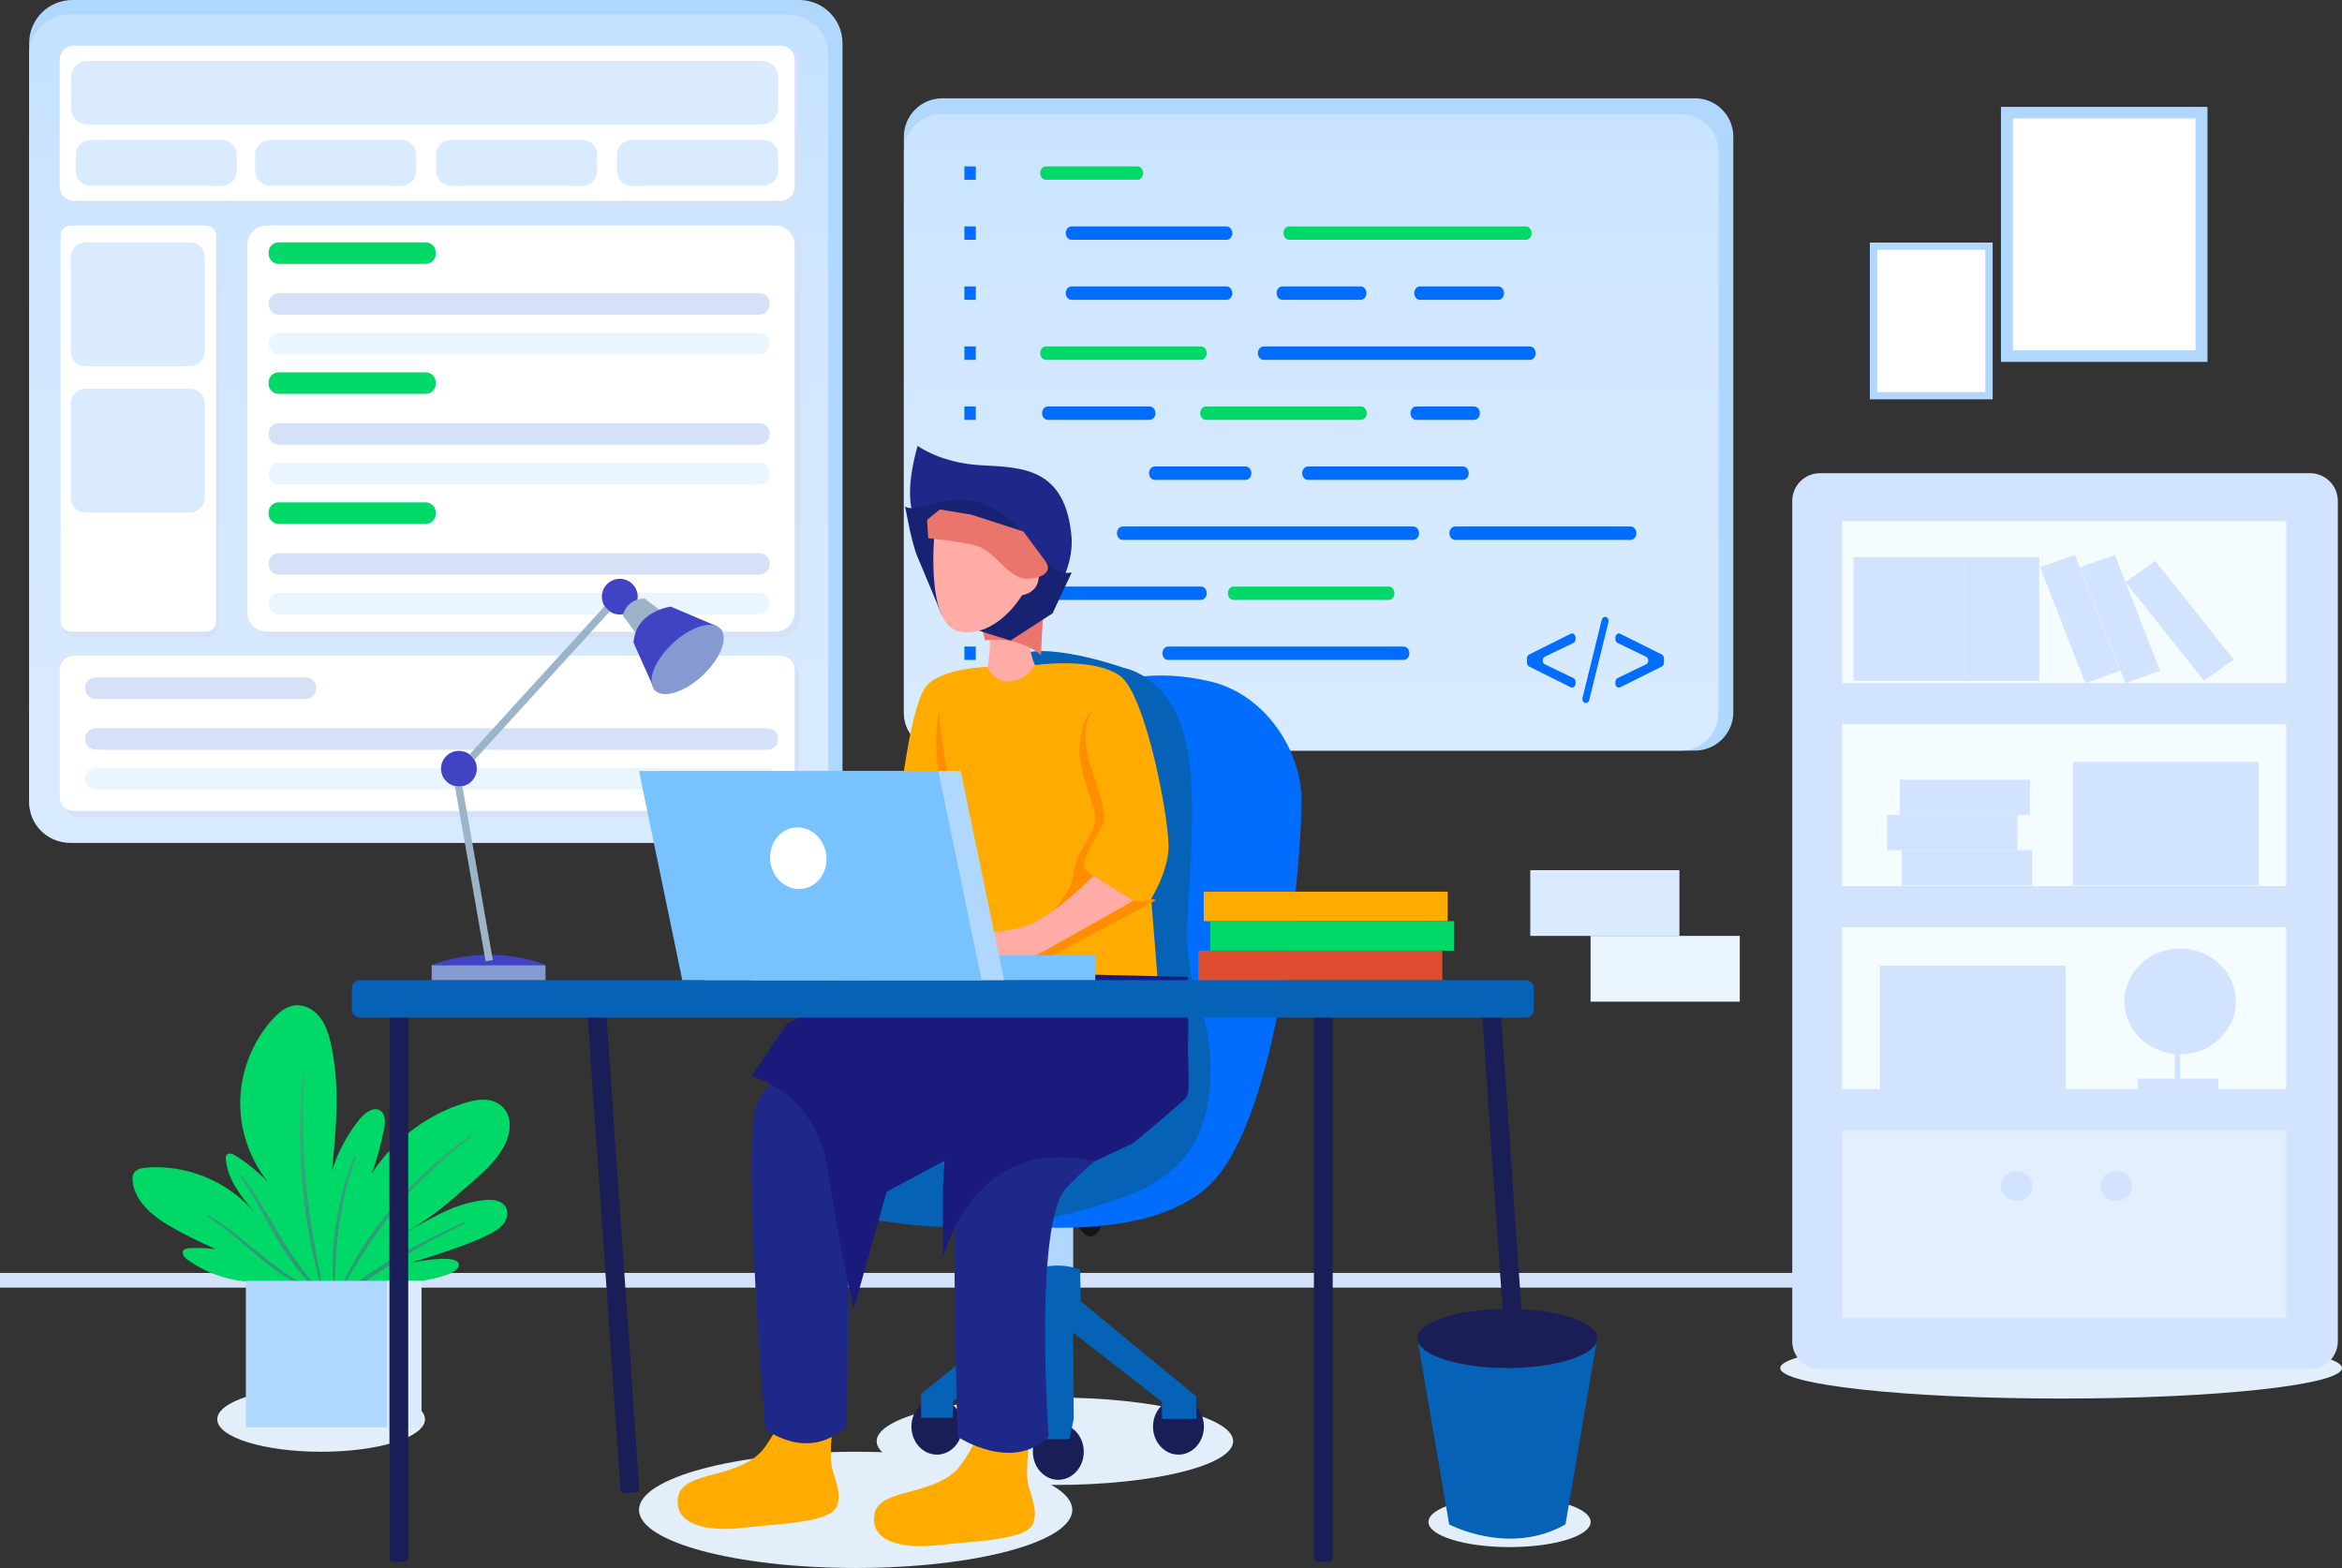 <svg width="342" height="229" viewBox="0 0 342 229" fill="none" xmlns="http://www.w3.org/2000/svg">
<rect x="0" y="0" width="342" height="229" fill="#333333" stroke="none"/>
<path d="M273.053 35.428H290.988V58.321H273.053V35.428Z" fill="#B0D8FF"/>
<path d="M274.138 36.481H289.903V57.268H274.138V36.481Z" fill="white"/>
<path d="M292.196 15.61H322.355V52.854H292.196V15.61Z" fill="#B0D8FF"/>
<path d="M293.943 17.29H320.609V51.174H293.943V17.29Z" fill="white"/>
<path d="M116.705 123.083H10.578C7.086 123.083 4.255 120.261 4.255 116.779V6.304C4.255 2.822 7.086 0 10.578 0H116.705C120.197 0 123.028 2.822 123.028 6.304V116.779C123.028 120.261 120.197 123.083 116.705 123.083Z" fill="#B0D8FF"/>
<path d="M114.996 123.083H10.193C6.914 123.083 4.255 120.433 4.255 117.163V8.024C4.255 4.754 6.914 2.103 10.193 2.103H114.996C118.275 2.103 120.934 4.754 120.934 8.024V117.163C120.934 120.433 118.275 123.083 114.996 123.083Z" fill="url(#paint0_linear_668_153585)"/>
<path d="M114.588 29.921H11.358C10.227 29.921 9.311 29.007 9.311 27.88V9.305C9.311 8.177 10.227 7.263 11.358 7.263H114.588C115.719 7.263 116.636 8.177 116.636 9.305V27.88C116.636 29.007 115.719 29.921 114.588 29.921Z" fill="#D5E1F7"/>
<path d="M113.995 29.33H10.764C9.634 29.33 8.717 28.416 8.717 27.288V8.713C8.717 7.586 9.634 6.672 10.764 6.672H113.995C115.126 6.672 116.042 7.586 116.042 8.713V27.288C116.042 28.416 115.125 29.33 113.995 29.33Z" fill="white"/>
<path d="M114.641 119.255H11.411C10.28 119.255 9.364 118.341 9.364 117.214V98.638C9.364 97.511 10.28 96.597 11.411 96.597H114.641C115.772 96.597 116.689 97.511 116.689 98.638V117.214C116.689 118.341 115.772 119.255 114.641 119.255Z" fill="#D5E1F7"/>
<path d="M113.995 118.437H10.764C9.634 118.437 8.717 117.523 8.717 116.396V97.82C8.717 96.693 9.634 95.779 10.764 95.779H113.995C115.126 95.779 116.042 96.693 116.042 97.82V116.396C116.042 117.523 115.125 118.437 113.995 118.437Z" fill="white"/>
<path d="M44.611 102.078H13.999C13.129 102.078 12.423 101.374 12.423 100.506C12.423 99.638 13.129 98.934 13.999 98.934H44.611C45.482 98.934 46.188 99.638 46.188 100.506C46.188 101.374 45.482 102.078 44.611 102.078ZM112.053 109.498H13.999C13.129 109.498 12.423 108.794 12.423 107.926C12.423 107.058 13.129 106.355 13.999 106.355H112.053C112.924 106.355 113.63 107.058 113.63 107.926C113.63 108.794 112.924 109.498 112.053 109.498Z" fill="#D5E1F7"/>
<path d="M112.053 115.282H13.999C13.129 115.282 12.423 114.578 12.423 113.71C12.423 112.842 13.129 112.139 13.999 112.139H112.053C112.924 112.139 113.63 112.842 113.63 113.71C113.63 114.578 112.924 115.282 112.053 115.282Z" fill="#EBF5FF"/>
<path d="M9.311 91.519V35.226C9.311 34.387 9.993 33.706 10.835 33.706H30.512C31.354 33.706 32.036 34.387 32.036 35.226V91.519C32.036 92.358 31.354 93.039 30.512 93.039H10.835C9.993 93.039 9.311 92.358 9.311 91.519Z" fill="#D5E1F7"/>
<path d="M8.851 90.736V34.444C8.851 33.604 9.534 32.923 10.376 32.923H30.052C30.894 32.923 31.576 33.604 31.576 34.444V90.736C31.576 91.576 30.894 92.256 30.052 92.256H10.376C9.534 92.256 8.851 91.576 8.851 90.736Z" fill="white"/>
<path d="M37.008 90.188V36.557C37.008 34.982 38.288 33.706 39.867 33.706H114.07C115.649 33.706 116.929 34.982 116.929 36.557V90.188C116.929 91.763 115.649 93.039 114.07 93.039H39.867C38.288 93.039 37.008 91.762 37.008 90.188Z" fill="#D5E1F7"/>
<path d="M36.122 89.406V35.774C36.122 34.2 37.402 32.923 38.981 32.923H113.183C114.762 32.923 116.042 34.2 116.042 35.774V89.406C116.042 90.98 114.762 92.256 113.183 92.256H38.981C37.402 92.256 36.122 90.98 36.122 89.406Z" fill="white"/>
<path d="M62.157 38.537H40.7C39.883 38.537 39.221 37.877 39.221 37.062V36.868C39.221 36.054 39.883 35.394 40.7 35.394H62.157C62.973 35.394 63.636 36.054 63.636 36.868V37.062C63.636 37.877 62.973 38.537 62.157 38.537Z" fill="#00D967"/>
<path d="M110.88 45.957H40.743C39.903 45.957 39.221 45.278 39.221 44.439V44.332C39.221 43.494 39.903 42.814 40.743 42.814H110.88C111.721 42.814 112.402 43.494 112.402 44.332V44.439C112.402 45.278 111.721 45.957 110.88 45.957Z" fill="#D5E1F7"/>
<path d="M110.88 51.741H40.743C39.903 51.741 39.221 51.062 39.221 50.223V50.116C39.221 49.278 39.903 48.598 40.743 48.598H110.88C111.721 48.598 112.402 49.278 112.402 50.116V50.223C112.402 51.062 111.721 51.741 110.88 51.741Z" fill="#EBF5FF"/>
<path d="M62.157 57.524H40.7C39.883 57.524 39.221 56.864 39.221 56.049V55.855C39.221 55.041 39.883 54.38 40.7 54.38H62.157C62.973 54.38 63.636 55.041 63.636 55.855V56.049C63.636 56.864 62.973 57.524 62.157 57.524Z" fill="#00D967"/>
<path d="M110.88 64.944H40.743C39.903 64.944 39.221 64.264 39.221 63.426V63.319C39.221 62.48 39.903 61.801 40.743 61.801H110.88C111.721 61.801 112.402 62.48 112.402 63.319V63.426C112.402 64.264 111.721 64.944 110.88 64.944Z" fill="#D5E1F7"/>
<path d="M110.88 70.728H40.743C39.903 70.728 39.221 70.049 39.221 69.21V69.103C39.221 68.264 39.903 67.585 40.743 67.585H110.88C111.721 67.585 112.402 68.264 112.402 69.103V69.21C112.402 70.049 111.721 70.728 110.88 70.728Z" fill="#EBF5FF"/>
<path d="M62.157 76.511H40.7C39.883 76.511 39.221 75.851 39.221 75.036V74.842C39.221 74.028 39.883 73.368 40.7 73.368H62.157C62.973 73.368 63.636 74.028 63.636 74.842V75.036C63.636 75.851 62.973 76.511 62.157 76.511Z" fill="#00D967"/>
<path d="M110.88 83.931H40.743C39.903 83.931 39.221 83.251 39.221 82.413V82.306C39.221 81.467 39.903 80.787 40.743 80.787H110.88C111.721 80.787 112.402 81.467 112.402 82.306V82.413C112.402 83.251 111.721 83.931 110.88 83.931Z" fill="#D5E1F7"/>
<path d="M110.88 89.715H40.743C39.903 89.715 39.221 89.035 39.221 88.197V88.09C39.221 87.251 39.903 86.572 40.743 86.572H110.88C111.721 86.572 112.402 87.251 112.402 88.09V88.197C112.402 89.035 111.721 89.715 110.88 89.715Z" fill="#EBF5FF"/>
<path d="M27.732 53.473H12.497C11.298 53.473 10.326 52.504 10.326 51.308V37.559C10.326 36.363 11.298 35.394 12.497 35.394H27.732C28.931 35.394 29.903 36.363 29.903 37.559V51.308C29.903 52.504 28.931 53.473 27.732 53.473ZM27.732 74.862H12.497C11.298 74.862 10.326 73.893 10.326 72.697V58.948C10.326 57.752 11.298 56.783 12.497 56.783H27.732C28.931 56.783 29.903 57.752 29.903 58.948V72.697C29.903 73.893 28.931 74.862 27.732 74.862ZM58.619 27.125H39.408C38.218 27.125 37.253 26.162 37.253 24.975V22.599C37.253 21.412 38.218 20.449 39.408 20.449H58.619C59.81 20.449 60.775 21.412 60.775 22.599V24.975C60.775 26.162 59.81 27.125 58.619 27.125ZM32.426 27.125H13.216C12.025 27.125 11.06 26.162 11.06 24.975V22.599C11.06 21.412 12.025 20.449 13.216 20.449H32.426C33.617 20.449 34.582 21.412 34.582 22.599V24.975C34.582 26.162 33.617 27.125 32.426 27.125ZM85.047 27.125H65.836C64.645 27.125 63.68 26.162 63.68 24.975V22.599C63.68 21.412 64.645 20.449 65.836 20.449H85.047C86.237 20.449 87.202 21.412 87.202 22.599V24.975C87.202 26.162 86.237 27.125 85.047 27.125ZM111.474 27.125H92.263C91.073 27.125 90.107 26.162 90.107 24.975V22.599C90.107 21.412 91.073 20.449 92.263 20.449H111.474C112.664 20.449 113.63 21.412 113.63 22.599V24.975C113.63 26.162 112.664 27.125 111.474 27.125ZM111.248 18.184H12.774C11.458 18.184 10.392 17.121 10.392 15.809V11.261C10.392 9.95 11.458 8.887 12.774 8.887H111.248C112.563 8.887 113.63 9.95 113.63 11.261V15.809C113.63 17.121 112.563 18.184 111.248 18.184Z" fill="#DAEBFF"/>
<path d="M124.948 229C142.421 229 156.585 225.201 156.585 220.514C156.585 215.827 142.421 212.028 124.948 212.028C107.475 212.028 93.311 215.827 93.311 220.514C93.311 225.201 107.475 229 124.948 229Z" fill="#E2EEFA"/>
<path d="M46.893 212.028C55.271 212.028 62.062 209.906 62.062 207.288C62.062 204.67 55.271 202.548 46.893 202.548C38.516 202.548 31.725 204.67 31.725 207.288C31.725 209.906 38.516 212.028 46.893 212.028Z" fill="#E2EEFA"/>
<path d="M154.045 216.878C168.421 216.878 180.075 214.019 180.075 210.492C180.075 206.965 168.421 204.106 154.045 204.106C139.668 204.106 128.014 206.965 128.014 210.492C128.014 214.019 139.668 216.878 154.045 216.878Z" fill="#E2EEFA"/>
<path d="M300.983 204.255C323.636 204.255 342 202.262 342 199.803C342 197.345 323.636 195.352 300.983 195.352C278.33 195.352 259.966 197.345 259.966 199.803C259.966 202.262 278.33 204.255 300.983 204.255Z" fill="#E2EEFA"/>
<path d="M220.439 225.949C226.979 225.949 232.281 224.304 232.281 222.275C232.281 220.246 226.979 218.601 220.439 218.601C213.899 218.601 208.597 220.246 208.597 222.275C208.597 224.304 213.899 225.949 220.439 225.949Z" fill="#E2EEFA"/>
<path d="M0 185.908H323.764V188.058H0V185.908Z" fill="#D3E2F9"/>
<path d="M337.327 199.944H265.783C263.539 199.944 261.72 198.13 261.72 195.892V73.159C261.72 70.921 263.539 69.108 265.783 69.108H337.327C339.571 69.108 341.39 70.921 341.39 73.159V195.893C341.39 198.13 339.571 199.944 337.327 199.944Z" fill="#D1E3FF"/>
<path d="M268.998 165.065H301.555V192.433H268.998V165.065ZM301.555 165.065H333.857V192.433H301.555V165.065Z" fill="#E3EEFF"/>
<path d="M268.998 76.1H333.857V99.76H268.998V76.1ZM268.998 105.755H333.857V129.415H268.998V105.755ZM268.998 135.41H333.857V159.07H268.998V135.41Z" fill="#F5FCFF"/>
<path d="M294.49 175.393C295.759 175.393 296.788 174.416 296.788 173.212C296.788 172.008 295.759 171.031 294.49 171.031C293.221 171.031 292.192 172.008 292.192 173.212C292.192 174.416 293.221 175.393 294.49 175.393Z" fill="#D1E3FF"/>
<path d="M309.03 175.393C310.299 175.393 311.328 174.416 311.328 173.212C311.328 172.008 310.299 171.031 309.03 171.031C307.761 171.031 306.732 172.008 306.732 173.212C306.732 174.416 307.761 175.393 309.03 175.393Z" fill="#D1E3FF"/>
<path d="M270.657 81.377H276.084V99.427H270.657V81.377ZM276.084 81.377H281.51V99.427H276.084V81.377ZM281.51 81.377H286.936V99.427H281.51V81.377Z" fill="#D1E3FF"/>
<path d="M286.936 81.377H292.362V99.427H286.936V81.377ZM292.362 81.377H297.789V99.427H292.362V81.377ZM302.718 111.269H308.145V129.319H302.718V111.269ZM308.145 111.269H313.571V129.319H308.145V111.269Z" fill="#D1E3FF"/>
<path d="M294.597 119.022V124.17H275.573V119.022H294.597Z" fill="#D1E3FF"/>
<path d="M296.448 113.873V119.022H277.424V113.873H296.448Z" fill="#D1E3FF"/>
<path d="M296.735 124.17V129.319H277.711V124.17H296.735Z" fill="#D1E3FF"/>
<path d="M313.571 111.269L318.997 111.269V129.319H313.571V111.269Z" fill="#D1E3FF"/>
<path d="M318.997 111.269H324.423V129.319H318.997V111.269ZM324.423 111.269H329.849V129.319H324.423V111.269ZM274.52 141.02H279.946V159.07H274.52V141.02ZM279.946 141.02H285.372V159.07H279.946V141.02ZM285.372 141.02H290.798V159.07H285.372V141.02ZM290.798 141.02H296.225V159.07H290.798V141.02Z" fill="#D1E3FF"/>
<path d="M296.225 141.02L301.651 141.02V159.07H296.225V141.02ZM309.599 97.976L304.51 99.76L297.915 82.829L303.005 81.045L309.599 97.976ZM315.442 97.976L310.352 99.76L303.757 82.829L308.847 81.045L315.442 97.976Z" fill="#D1E3FF"/>
<path d="M326.182 96.325L321.852 99.427L310.386 85.024L314.717 81.921L326.182 96.325Z" fill="#D1E3FF"/>
<path d="M318.362 153.973C322.857 153.973 326.5 150.515 326.5 146.251C326.5 141.986 322.857 138.529 318.362 138.529C313.867 138.529 310.224 141.986 310.224 146.251C310.224 150.515 313.867 153.973 318.362 153.973Z" fill="#D1E3FF"/>
<path d="M312.178 157.523H323.952V159.07H312.178V157.523Z" fill="#D1E3FF"/>
<path d="M317.595 153.439H318.362V157.852H317.595V153.439Z" fill="#D1E3FF"/>
<path d="M55.238 187.761C55.238 187.761 66.993 187.126 67.007 184.744C67.018 182.892 59.827 184.459 59.827 184.459C59.827 184.459 67.693 182.184 71.329 180.322C72.126 179.913 72.94 179.472 73.499 178.773C74.058 178.073 74.3 177.046 73.848 176.274C73.236 175.229 71.767 175.144 70.562 175.289C65.72 175.872 62.316 178.454 57.958 180.636C61.148 179.038 63.986 176.994 66.645 174.625C69.09 172.447 71.936 170.404 73.565 167.492C74.586 165.668 74.992 162.972 73.184 161.472C71.43 160.017 68.918 160.696 66.993 161.371C61.821 163.182 57.289 166.777 54.31 171.361C55.077 169.218 55.675 167.018 56.098 164.782C56.268 163.881 56.331 162.771 55.584 162.237C54.615 161.545 53.323 162.471 52.57 163.391C50.742 165.629 49.358 168.194 48.494 170.948C49.088 164.795 49.675 158.521 48.333 152.487C48.026 151.109 47.603 149.718 46.74 148.599C45.877 147.479 44.495 146.671 43.087 146.824C41.755 146.969 40.654 147.913 39.76 148.91C36.877 152.125 35.188 156.382 35.083 160.694C34.979 165.005 36.459 169.338 39.183 172.689C37.748 171.189 36.133 169.871 34.375 168.764C33.98 168.516 33.401 168.303 33.104 168.662C32.951 168.848 32.954 169.113 32.976 169.352C33.246 172.278 35.214 174.731 37.098 176.99C33.279 172.545 27.269 170.066 21.416 170.522C20.709 170.577 19.906 170.734 19.546 171.343C19.338 171.696 19.329 172.13 19.372 172.537C19.685 175.471 22.281 177.6 24.834 179.092C26.982 180.347 29.243 181.396 31.5 182.444C30.209 182.26 28.901 182.214 27.6 182.307C27.303 182.328 26.971 182.375 26.791 182.61C26.449 183.055 26.93 183.658 27.386 183.986C30.648 186.334 34.757 187.486 38.769 187.176" fill="#00D967"/>
<path d="M68.587 165.88C68.731 165.776 68.874 166.006 68.734 166.111C64.996 168.927 61.539 172.094 58.476 175.632C55.389 179.2 52.925 183.096 50.517 187.131C50.43 187.277 50.211 187.161 50.284 187.007C54.288 178.637 61.102 171.278 68.587 165.88ZM51.67 168.904C49.522 174.391 48.232 181.302 48.665 187.207C48.676 187.357 48.895 187.347 48.897 187.198C48.993 181.254 49.883 174.608 51.982 169.02C52.048 168.844 51.739 168.727 51.67 168.904ZM44.227 156.782C43.214 166.854 44.03 177.593 46.737 187.359C46.782 187.522 47.015 187.44 46.984 187.281C45.956 182.159 45.027 177.044 44.599 171.831C44.188 166.82 44.23 161.819 44.405 156.799C44.408 156.699 44.237 156.681 44.227 156.782ZM35.095 171.831C38.129 176.13 41.491 184.08 45.476 187.547C45.639 187.688 45.842 187.46 45.701 187.304C42.099 183.355 38.569 175.952 35.339 171.675C35.228 171.529 34.986 171.677 35.095 171.831ZM67.797 178.492C61.778 181.198 55.573 184.382 50.473 188.612C50.314 188.744 50.468 189.012 50.651 188.89C56.266 185.173 61.7 181.514 67.875 178.737C68.025 178.67 67.949 178.424 67.797 178.492ZM30.371 177.75C34.754 180.359 39.44 185.932 44.218 187.751C44.369 187.809 44.493 187.599 44.34 187.524C39.71 185.268 34.977 180.069 30.498 177.513C30.347 177.427 30.224 177.662 30.371 177.75Z" fill="url(#paint1_linear_668_153585)"/>
<path d="M35.904 187.063H61.551V208.448H35.904V187.063Z" fill="#B0D8FF"/>
<path d="M56.512 187.063H61.551V208.448H56.512V187.063Z" fill="#DAEBFF"/>
<path d="M247.498 109.625H137.612C134.509 109.625 131.994 107.118 131.994 104.025V19.955C131.994 16.862 134.509 14.354 137.612 14.354H247.498C250.6 14.354 253.115 16.862 253.115 19.955V104.025C253.115 107.118 250.6 109.625 247.498 109.625Z" fill="#B0D8FF"/>
<path d="M245.447 109.625H137.494C134.457 109.625 131.994 107.171 131.994 104.142V22.133C131.994 19.105 134.457 16.65 137.494 16.65H245.447C248.484 16.65 250.946 19.105 250.946 22.133V104.142C250.946 107.171 248.484 109.625 245.447 109.625Z" fill="url(#paint2_linear_668_153585)"/>
<path d="M166.096 26.258H152.734C152.273 26.258 151.9 25.82 151.9 25.28C151.9 24.74 152.273 24.302 152.734 24.302H166.096C166.557 24.302 166.93 24.74 166.93 25.28C166.93 25.82 166.557 26.258 166.096 26.258Z" fill="#00D967"/>
<path d="M179.12 35.024H156.468C156.008 35.024 155.635 34.586 155.635 34.046C155.635 33.506 156.008 33.068 156.468 33.068H179.12C179.58 33.068 179.953 33.506 179.953 34.046C179.953 34.586 179.58 35.024 179.12 35.024Z" fill="#006DFE"/>
<path d="M188.256 35.024H222.822C223.282 35.024 223.656 34.586 223.656 34.046C223.656 33.506 223.282 33.068 222.822 33.068H188.256C187.796 33.068 187.423 33.506 187.423 34.046C187.423 34.586 187.796 35.024 188.256 35.024Z" fill="#00D967"/>
<path d="M179.12 43.789H156.468C156.008 43.789 155.635 43.351 155.635 42.811C155.635 42.271 156.008 41.833 156.468 41.833H179.12C179.58 41.833 179.953 42.271 179.953 42.811C179.953 43.351 179.58 43.789 179.12 43.789Z" fill="#006DFE"/>
<path d="M175.385 52.555H152.734C152.273 52.555 151.9 52.117 151.9 51.577C151.9 51.036 152.273 50.598 152.734 50.598H175.385C175.845 50.598 176.219 51.036 176.219 51.577C176.219 52.117 175.845 52.555 175.385 52.555Z" fill="#00D967"/>
<path d="M223.419 52.555H184.521C184.061 52.555 183.688 52.117 183.688 51.577C183.688 51.036 184.061 50.598 184.521 50.598H223.419C223.88 50.598 224.253 51.036 224.253 51.577C224.253 52.117 223.88 52.555 223.419 52.555ZM198.705 43.789H187.258C186.797 43.789 186.424 43.351 186.424 42.811C186.424 42.271 186.797 41.833 187.258 41.833H198.705C199.165 41.833 199.539 42.271 199.539 42.811C199.539 43.351 199.165 43.789 198.705 43.789ZM218.8 43.789H207.353C206.892 43.789 206.519 43.351 206.519 42.811C206.519 42.271 206.892 41.833 207.353 41.833H218.8C219.261 41.833 219.634 42.271 219.634 42.811C219.634 43.351 219.261 43.789 218.8 43.789ZM167.889 61.32H153.008C152.548 61.32 152.174 60.882 152.174 60.342C152.174 59.802 152.548 59.364 153.008 59.364H167.889C168.349 59.364 168.722 59.802 168.722 60.342C168.722 60.882 168.349 61.32 167.889 61.32Z" fill="#006DFE"/>
<path d="M198.748 61.32H176.097C175.636 61.32 175.263 60.882 175.263 60.342C175.263 59.802 175.636 59.364 176.097 59.364H198.748C199.209 59.364 199.582 59.802 199.582 60.342C199.582 60.882 199.209 61.32 198.748 61.32Z" fill="#00D967"/>
<path d="M215.266 61.32H206.807C206.346 61.32 205.973 60.882 205.973 60.342C205.973 59.802 206.346 59.364 206.807 59.364H215.266C215.727 59.364 216.1 59.802 216.1 60.342C216.1 60.882 215.727 61.32 215.266 61.32ZM181.899 70.086H168.628C168.167 70.086 167.794 69.648 167.794 69.108C167.794 68.567 168.167 68.129 168.628 68.129H181.899C182.359 68.129 182.733 68.567 182.733 69.108C182.733 69.648 182.359 70.086 181.899 70.086ZM213.644 70.086H190.992C190.532 70.086 190.159 69.648 190.159 69.108C190.159 68.567 190.532 68.129 190.992 68.129H213.644C214.104 68.129 214.477 68.567 214.477 69.108C214.477 69.648 214.104 70.086 213.644 70.086ZM206.383 78.851H163.938C163.477 78.851 163.104 78.413 163.104 77.873C163.104 77.333 163.477 76.895 163.938 76.895H206.383C206.843 76.895 207.216 77.333 207.216 77.873C207.216 78.413 206.843 78.851 206.383 78.851ZM238.127 78.851H212.488C212.028 78.851 211.655 78.413 211.655 77.873C211.655 77.333 212.028 76.895 212.488 76.895H238.127C238.588 76.895 238.961 77.333 238.961 77.873C238.961 78.413 238.588 78.851 238.127 78.851ZM175.385 87.617H152.734C152.273 87.617 151.9 87.179 151.9 86.638C151.9 86.098 152.273 85.66 152.734 85.66H175.385C175.845 85.66 176.219 86.098 176.219 86.638C176.219 87.179 175.845 87.617 175.385 87.617Z" fill="#006DFE"/>
<path d="M202.796 87.617H180.145C179.684 87.617 179.311 87.179 179.311 86.638C179.311 86.098 179.684 85.66 180.145 85.66H202.796C203.256 85.66 203.63 86.098 203.63 86.638C203.63 87.179 203.256 87.617 202.796 87.617Z" fill="#00D967"/>
<path d="M204.977 96.382H170.573C170.113 96.382 169.739 95.944 169.739 95.404C169.739 94.863 170.113 94.425 170.573 94.425H204.977C205.437 94.425 205.811 94.863 205.811 95.404C205.811 95.944 205.437 96.382 204.977 96.382ZM140.828 24.302H142.495V26.259H140.828V24.302ZM140.828 33.068H142.495V35.024H140.828V33.068ZM140.828 41.833H142.495V43.789H140.828V41.833ZM140.828 50.598H142.495V52.555H140.828V50.598ZM140.828 59.364H142.495V61.32H140.828V59.364ZM140.828 68.129H142.495V70.086H140.828V68.129ZM140.828 72.512H142.495V74.468H140.828V72.512ZM140.828 76.895H142.495V78.851H140.828V76.895ZM140.828 81.277H142.495V83.234H140.828V81.277ZM140.828 85.66H142.495V87.617H140.828V85.66ZM140.828 90.043H142.495V91.999H140.828V90.043ZM140.828 94.425H142.495V96.382H140.828V94.425ZM140.828 98.808H142.495V100.765H140.828V98.808ZM229.37 100.372L223.294 97.343C223.106 97.25 222.984 97.033 222.984 96.793V96.142C222.984 95.903 223.106 95.686 223.294 95.592L229.37 92.564C229.705 92.397 230.078 92.686 230.078 93.114V93.347C230.078 93.589 229.953 93.807 229.762 93.9L225.59 95.915C225.17 96.118 225.17 96.817 225.59 97.02L229.762 99.036C229.953 99.128 230.078 99.347 230.078 99.589V99.822C230.078 100.25 229.706 100.539 229.37 100.372ZM234.878 90.855L232.071 102.242C232.008 102.497 231.809 102.673 231.582 102.673C231.243 102.673 230.999 102.292 231.093 101.91L233.899 90.522C233.962 90.267 234.162 90.091 234.389 90.091C234.728 90.091 234.972 90.472 234.878 90.855ZM242.677 97.343L236.601 100.372C236.265 100.539 235.893 100.25 235.893 99.822V99.589C235.893 99.347 236.017 99.129 236.208 99.036L240.38 97.021C240.801 96.817 240.801 96.118 240.38 95.915L236.208 93.9C236.017 93.807 235.893 93.589 235.893 93.347V93.114C235.893 92.686 236.265 92.397 236.601 92.564L242.677 95.592C242.865 95.686 242.987 95.903 242.987 96.142V96.793C242.987 97.033 242.865 97.25 242.677 97.343Z" fill="#006DFE"/>
<path d="M151.914 170.957V185.495H156.719V172.411C155.036 171.138 153.26 170.89 151.914 170.957Z" fill="#B0D8FF"/>
<path d="M150.798 173.703C150.798 173.703 154.939 174.428 157.315 178.827C159.69 183.225 161.652 178.312 161.194 176.3C160.736 174.288 160.976 172.229 159.756 170.685C158.535 169.14 156.203 166.941 153.021 167.783C149.839 168.626 149.425 168.158 149.599 170.053C149.774 171.948 150.079 173.984 150.079 173.984" fill="#151515"/>
<path d="M136.812 212.444C138.864 212.444 140.528 210.611 140.528 208.349C140.528 206.088 138.864 204.255 136.812 204.255C134.759 204.255 133.095 206.088 133.095 208.349C133.095 210.611 134.759 212.444 136.812 212.444Z" fill="#191E56"/>
<path d="M158.262 212.028C158.262 214.289 156.598 216.122 154.546 216.122C152.494 216.122 150.829 214.289 150.829 212.028C150.829 209.766 152.494 207.933 154.546 207.933C156.598 207.933 158.262 209.766 158.262 212.028ZM175.808 208.349C175.808 210.611 174.144 212.444 172.091 212.444C170.039 212.444 168.375 210.611 168.375 208.349C168.375 206.088 170.039 204.255 172.091 204.255C174.144 204.255 175.808 206.088 175.808 208.349Z" fill="#191E56"/>
<path d="M151.033 185.423C151.033 185.423 154.277 184.104 157.72 185.423L157.814 190.054L174.688 203.931V207.228H169.706L169.64 204.693L156.719 194.627L156.799 207.228L156.159 210.189H152.795L152.174 207.258L152.034 194.978L139.181 204.591L139.128 207.053L134.509 207.082V203.594L151.06 190.113V187.336L151.033 185.423Z" fill="#0662B7"/>
<path d="M163.065 99.518C163.065 99.518 168.554 97.576 176.72 99.518C184.886 101.46 189.766 109.568 190.037 116.122C190.308 122.676 187.36 162.963 176.551 173.149C165.742 183.334 138.466 178.317 132.891 176.189C127.317 174.061 123.2 165.699 123.2 165.699L151.141 145.885L152.628 103.369L163.065 99.518Z" fill="#006DFE"/>
<path d="M164.115 97.541C164.115 97.541 169.299 98.419 172.044 104.821C174.789 111.223 174.204 120.75 173.48 133.115C172.756 145.48 176.314 145.784 176.72 154.399C177.127 163.013 175.094 171.121 163.709 174.973C152.323 178.824 142.768 180.557 128.13 178.221L117.253 165.851L122.539 141.73C122.539 141.73 132.383 131.881 133.611 124.491C134.839 117.102 144.391 98.674 148.257 95.984C152.123 93.294 164.115 97.541 164.115 97.541Z" fill="#0662B7"/>
<path d="M144.852 97.44L144.191 97.389C144.191 97.389 137.38 97.592 135.246 100.227C133.111 102.862 131.637 115.227 131.637 115.227L135.856 146.899C135.856 146.899 138.397 151.358 151.307 151.358C164.217 151.358 169.3 146.088 169.3 146.088L168.105 131.257C168.105 131.257 170.265 127.895 170.621 124.298C170.977 120.7 167.419 101.494 163.556 98.707C159.693 95.919 151.155 97.128 151.155 97.128L144.852 97.44Z" fill="#FFAB00"/>
<path d="M159.744 103.419C159.744 103.419 157.965 105.497 158.626 109.298C159.287 113.098 162.082 118.419 161.015 120.446C159.947 122.473 157.897 125.852 158.338 126.645C158.778 127.439 159.676 127.879 159.676 127.879L165.504 131.56C165.504 131.56 167.045 131.983 168.105 131.257L168.825 131.46L151.698 140.665L149.731 137.828C149.731 137.828 155.957 131.113 156.516 128.833C157.076 126.552 156.669 126.386 157.94 124.113C159.21 121.84 160.481 120.37 159.668 117.862C158.854 115.353 157.355 111.274 157.66 108.867C157.965 106.46 158.143 104.965 159.744 103.419ZM137.177 103.711C137.177 103.711 136.106 108.188 137.239 113.658L141.292 133.234L141.989 132.878C141.989 132.878 137.177 108.8 137.177 103.711Z" fill="#FE8E00"/>
<path d="M121.715 206.908C121.715 206.908 121.308 210.168 121.317 212.794C121.326 215.421 123.114 217.505 122.201 219.966C121.288 222.427 113.775 222.502 108.424 223.134C103.072 223.767 98.338 222.622 99.024 218.616C99.71 214.609 108.396 216.186 111.802 211.204C115.207 206.222 114.184 205.409 114.184 205.409L121.715 206.908ZM150.382 209.431C150.382 209.431 149.976 212.692 149.985 215.318C149.994 217.945 151.781 220.029 150.869 222.49C149.956 224.951 142.443 225.026 137.092 225.658C131.74 226.291 127.006 225.146 127.692 221.14C128.377 217.133 137.064 218.709 140.47 213.728C143.875 208.746 142.852 207.933 142.852 207.933L150.382 209.431Z" fill="#FFAB00"/>
<path d="M136.635 146.324L135.856 146.899C135.856 146.899 112.645 154.365 110.476 161.392C108.308 168.419 111.764 208.723 111.764 208.723C111.764 208.723 118.066 213.689 123.657 208.216L124.115 170.564L147.575 161.899L154.357 162.101C154.357 162.101 162.489 156.324 162.997 155.919C163.505 155.514 169.91 150.953 169.91 150.953L165.945 144.466L136.635 146.324Z" fill="#1E2889"/>
<path d="M109.761 157.203C109.761 157.203 119.185 159.321 120.913 170.948C122.641 182.574 124.674 191.153 124.674 191.153L129.474 174.053L146.224 165.091L156.627 156.933L161.882 144.889L153.543 140.514L128.232 142.642L114.915 149.534L109.761 157.203Z" fill="#1A1A7C"/>
<path d="M153.137 150.041C153.137 150.041 140.867 160.48 139.835 168.182C138.804 175.885 139.835 209.837 139.835 209.837C139.835 209.837 147.749 215.108 153.137 209.837C153.137 209.837 150.9 178.824 155.678 173.554C160.456 168.284 168.893 163.52 169.909 155.716C170.926 147.912 169.3 146.088 169.3 146.088L161.149 144.77L153.137 150.041Z" fill="#1E2889"/>
<path d="M137.685 183.79C137.99 182.878 142.26 165.566 159.947 169.585L165.505 166.932C165.505 166.932 172.78 160.919 173.31 160.176C173.84 159.433 173.39 153.284 173.48 152.473C173.569 151.662 173.48 142.676 173.48 142.676L138.465 141.865L138.939 154.365L137.685 173.419L137.685 183.79Z" fill="#1A1A7C"/>
<path d="M56.871 227.503V146.463C56.871 146.31 56.932 146.163 57.041 146.054C57.15 145.946 57.297 145.885 57.451 145.885H59.036C59.19 145.885 59.337 145.946 59.446 146.054C59.555 146.163 59.616 146.31 59.616 146.463V227.503C59.616 227.656 59.555 227.803 59.446 227.911C59.337 228.02 59.19 228.081 59.036 228.081H57.451C57.297 228.081 57.15 228.02 57.041 227.911C56.932 227.803 56.871 227.656 56.871 227.503ZM191.87 227.503V146.463C191.87 146.31 191.931 146.163 192.039 146.054C192.148 145.946 192.295 145.885 192.449 145.885H194.035C194.188 145.885 194.336 145.946 194.445 146.054C194.553 146.163 194.614 146.31 194.614 146.463V227.503C194.614 227.656 194.553 227.803 194.445 227.911C194.336 228.02 194.188 228.081 194.035 228.081H192.449C192.295 228.081 192.148 228.02 192.039 227.911C191.931 227.803 191.87 227.656 191.87 227.503ZM90.611 217.534L85.603 145.37C85.593 145.226 85.641 145.083 85.737 144.974C85.832 144.865 85.967 144.798 86.112 144.788L87.757 144.674C87.902 144.664 88.045 144.712 88.155 144.807C88.264 144.902 88.331 145.037 88.341 145.182L93.349 217.345C93.354 217.417 93.345 217.489 93.322 217.557C93.299 217.625 93.263 217.688 93.216 217.742C93.169 217.796 93.111 217.84 93.047 217.872C92.983 217.904 92.912 217.923 92.841 217.928L91.196 218.041C91.124 218.046 91.052 218.037 90.984 218.014C90.915 217.992 90.852 217.956 90.798 217.908C90.744 217.861 90.699 217.804 90.667 217.74C90.635 217.676 90.616 217.606 90.611 217.534ZM221.25 217.534L216.242 145.37C216.232 145.226 216.28 145.083 216.375 144.974C216.47 144.865 216.605 144.798 216.75 144.788L218.395 144.674C218.54 144.664 218.683 144.712 218.793 144.807C218.902 144.902 218.97 145.037 218.98 145.182L223.988 217.345C223.993 217.417 223.983 217.489 223.961 217.557C223.938 217.625 223.902 217.688 223.854 217.742C223.807 217.796 223.75 217.84 223.685 217.872C223.621 217.904 223.551 217.923 223.479 217.928L221.834 218.041C221.762 218.046 221.69 218.037 221.622 218.014C221.554 217.992 221.491 217.956 221.436 217.908C221.382 217.861 221.338 217.804 221.306 217.74C221.274 217.676 221.255 217.606 221.25 217.534Z" fill="#191E56"/>
<path d="M222.803 148.622H52.568C51.913 148.622 51.382 148.092 51.382 147.439V144.331C51.382 143.678 51.913 143.149 52.568 143.149H222.803C223.458 143.149 223.989 143.678 223.989 144.331V147.439C223.989 148.092 223.458 148.622 222.803 148.622Z" fill="#0662B7"/>
<path d="M175.777 130.227H211.406V134.534H175.777V130.227Z" fill="#FFAB00"/>
<path d="M176.72 134.534H212.35V138.841H176.72V134.534Z" fill="#00D967"/>
<path d="M174.992 138.841H210.622V143.149H174.992V138.841Z" fill="#DE4D30"/>
<path d="M90.945 89.886L92.887 92.522C93.771 90.641 95.633 89.799 96.806 89.443L94.127 87.413C94.127 87.413 93.668 87.392 93.085 87.582C92.364 87.818 91.454 88.379 91.004 89.703C90.983 89.764 90.963 89.825 90.945 89.886Z" fill="#9BB4C9"/>
<path d="M64.402 112.268C64.402 113.507 65.269 114.544 66.432 114.809C66.619 114.853 66.816 114.876 67.017 114.876C67.191 114.876 67.36 114.858 67.524 114.826C68.726 114.592 69.633 113.536 69.633 112.268C69.633 111.814 69.515 111.368 69.289 110.974C69.108 110.66 68.864 110.386 68.572 110.171C68.122 109.838 67.577 109.659 67.017 109.66C65.572 109.66 64.402 110.828 64.402 112.268ZM87.892 87.143C87.892 87.654 88.04 88.131 88.296 88.534C88.489 88.84 88.744 89.102 89.043 89.304C89.476 89.596 89.986 89.751 90.508 89.751C90.677 89.751 90.843 89.734 91.004 89.703C91.454 88.379 92.364 87.818 93.085 87.582C93.11 87.44 93.123 87.292 93.123 87.143C93.123 85.702 91.952 84.535 90.508 84.535C89.063 84.535 87.892 85.702 87.892 87.143Z" fill="#4143C5"/>
<path d="M68.572 110.171C68.864 110.386 69.108 110.66 69.289 110.974L89.043 89.304C88.744 89.102 88.489 88.84 88.296 88.534L68.572 110.171Z" fill="#9BB4C9"/>
<path d="M63.037 140.983V140.93C71.722 137.735 79.067 140.665 79.661 140.914C77.902 141.381 71.42 142.798 63.037 140.983Z" fill="#4143C5"/>
<path d="M66.432 114.809L70.856 140.091L70.911 140.404L71.967 140.211L67.524 114.826C67.357 114.86 67.187 114.877 67.017 114.877C66.82 114.878 66.623 114.855 66.432 114.809Z" fill="#9BB4C9"/>
<path d="M92.51 93.85L95.618 100.808L99.625 97.422L105.406 92.081L104.673 91.445L104.669 91.443L104.644 91.433L104.622 91.423L97.952 88.596C97.952 88.596 97.527 88.65 96.914 88.835C95.741 89.192 93.879 90.033 92.995 91.914C92.893 92.13 92.807 92.353 92.738 92.581C92.62 92.966 92.54 93.389 92.51 93.85Z" fill="#4143C5"/>
<path d="M102.61 98.645C105.258 96.163 106.421 93.108 105.207 91.821C103.993 90.533 100.863 91.501 98.214 93.983C95.566 96.465 94.404 99.52 95.618 100.808C96.832 102.095 99.962 101.127 102.61 98.645ZM63.037 140.983H79.661V143.149H63.037V140.983Z" fill="#859AD0"/>
<path d="M233.249 195.478C233.249 195.668 233.212 195.855 233.139 196.039C232.303 198.163 226.791 199.803 220.115 199.803C213.359 199.803 207.794 198.124 207.063 195.964L206.98 195.478C206.98 193.09 212.86 191.153 220.114 191.153C227.369 191.153 233.249 193.09 233.249 195.478Z" fill="#191E56"/>
<path d="M233.14 196.039L228.61 222.631C220.356 227.316 211.619 222.631 211.619 222.631L207.063 195.964C207.794 198.124 213.359 199.803 220.115 199.803C226.791 199.803 232.303 198.163 233.139 196.039L233.14 196.039Z" fill="#0662B7"/>
<path d="M143.996 90.598C143.996 90.598 145.106 92.93 144.191 97.389C144.191 97.389 144.903 99.568 147.393 99.517C149.884 99.467 151.155 97.128 151.155 97.128C151.155 97.128 149.968 95.227 150.46 91.19L150.494 89.686L147.343 87.558L143.996 90.598Z" fill="#FFACA6"/>
<path d="M143.852 93.538C143.852 93.538 148.223 92.676 152.018 95.649C152.018 95.649 152.274 89.226 152.445 89.01C152.617 88.793 145.411 85.582 145.411 85.582C145.411 85.582 142.87 87.092 142.802 88.296C142.734 89.501 143.852 93.538 143.852 93.538Z" fill="#EA756C"/>
<path d="M136.838 78.352C136.838 78.352 130.369 78.123 133.995 65.117C133.995 65.117 137.313 67.609 143.209 67.946C149.104 68.284 155.678 68.149 156.491 78.622C156.83 85.379 150.46 91.19 150.46 91.19L144.698 87.541L136.838 78.352Z" fill="#1E2889"/>
<path d="M132.145 73.87C132.145 73.87 132.247 74.626 135.093 73.87C137.939 73.115 141.548 71.93 146.275 74.981C151.002 78.031 152.756 84.365 156.504 83.605L153.696 89.585L147.575 93.538C147.575 93.538 137.821 90.724 137.444 89.666C137.068 88.609 134.28 82.07 133.873 81.064C133.467 80.058 132.891 77.575 132.891 77.575L132.145 73.87Z" fill="#172272"/>
<path d="M136.567 76.696C136.567 76.696 134.805 91.426 140.227 92.271C145.648 93.115 149.24 86.933 149.24 86.933C149.24 86.933 151.951 86.595 151.68 83.724C151.409 80.852 149.274 81.933 149.274 81.933C149.274 81.933 146.868 80.886 146.902 78.352C146.902 78.352 143.988 79.028 142.666 76.359C142.666 76.359 140.464 77.879 138.228 75.548C138.228 75.548 137.652 76.933 136.567 76.696Z" fill="#FFACA6"/>
<path d="M135.551 78.612C135.551 78.612 138.956 78.892 142.234 79.602C145.513 80.311 147.241 85.075 150.722 84.492C154.204 83.909 152.705 82.022 152.705 82.022L149.452 77.626L141.853 75.168L137.253 74.408L135.373 75.928L135.551 78.612Z" fill="#EA756C"/>
<path d="M159.676 127.879C159.676 127.879 154.11 133.722 149.879 135.209C145.648 136.695 143.615 135.192 141.921 138.613L141.582 139.33C141.582 139.33 147.681 141.29 152.086 139.127L165.504 131.56L159.676 127.879Z" fill="#FFACA6"/>
<path d="M109.761 139.5H159.947V143.149H109.761V139.5Z" fill="#78C2FF"/>
<path d="M146.617 143.149H102.906L96.584 112.608H140.295L146.617 143.149Z" fill="#B0D8FF"/>
<path d="M143.344 143.149H99.633L93.311 112.608H137.022L143.344 143.149Z" fill="#78C2FF"/>
<path d="M223.461 127.085H245.245V136.688H223.461V127.085Z" fill="#DAEBFF"/>
<path d="M232.27 136.688H254.054V146.291H232.27V136.688Z" fill="#EBF5FF"/>
<path d="M117.212 129.808C119.462 129.49 121.001 127.233 120.65 124.766C120.299 122.299 118.192 120.556 115.942 120.874C113.693 121.192 112.153 123.45 112.504 125.917C112.855 128.384 114.963 130.126 117.212 129.808Z" fill="white"/>
<defs>
<linearGradient id="paint0_linear_668_153585" x1="168.637" y1="-42.956" x2="170.459" y2="249.939" gradientUnits="userSpaceOnUse">
<stop stop-color="#B0D8FF"/>
<stop offset="0.015" stop-color="#B3D9FF"/>
<stop offset="0.145" stop-color="#C4E1FF"/>
<stop offset="0.301" stop-color="#D1E7FF"/>
<stop offset="0.512" stop-color="#D8EAFF"/>
<stop offset="1" stop-color="#DAEBFF"/>
</linearGradient>
<linearGradient id="paint1_linear_668_153585" x1="165.659" y1="-1.292" x2="173.08" y2="231.13" gradientUnits="userSpaceOnUse">
<stop offset="0.366" stop-color="#86CF94"/>
<stop offset="0.989" stop-color="#008166"/>
</linearGradient>
<linearGradient id="paint2_linear_668_153585" x1="171" y1="-45.801" x2="171" y2="258.652" gradientUnits="userSpaceOnUse">
<stop stop-color="#B0D8FF"/>
<stop offset="0.015" stop-color="#B3D9FF"/>
<stop offset="0.145" stop-color="#C4E1FF"/>
<stop offset="0.301" stop-color="#D1E7FF"/>
<stop offset="0.512" stop-color="#D8EAFF"/>
<stop offset="1" stop-color="#DAEBFF"/>
</linearGradient>
</defs>
</svg>
